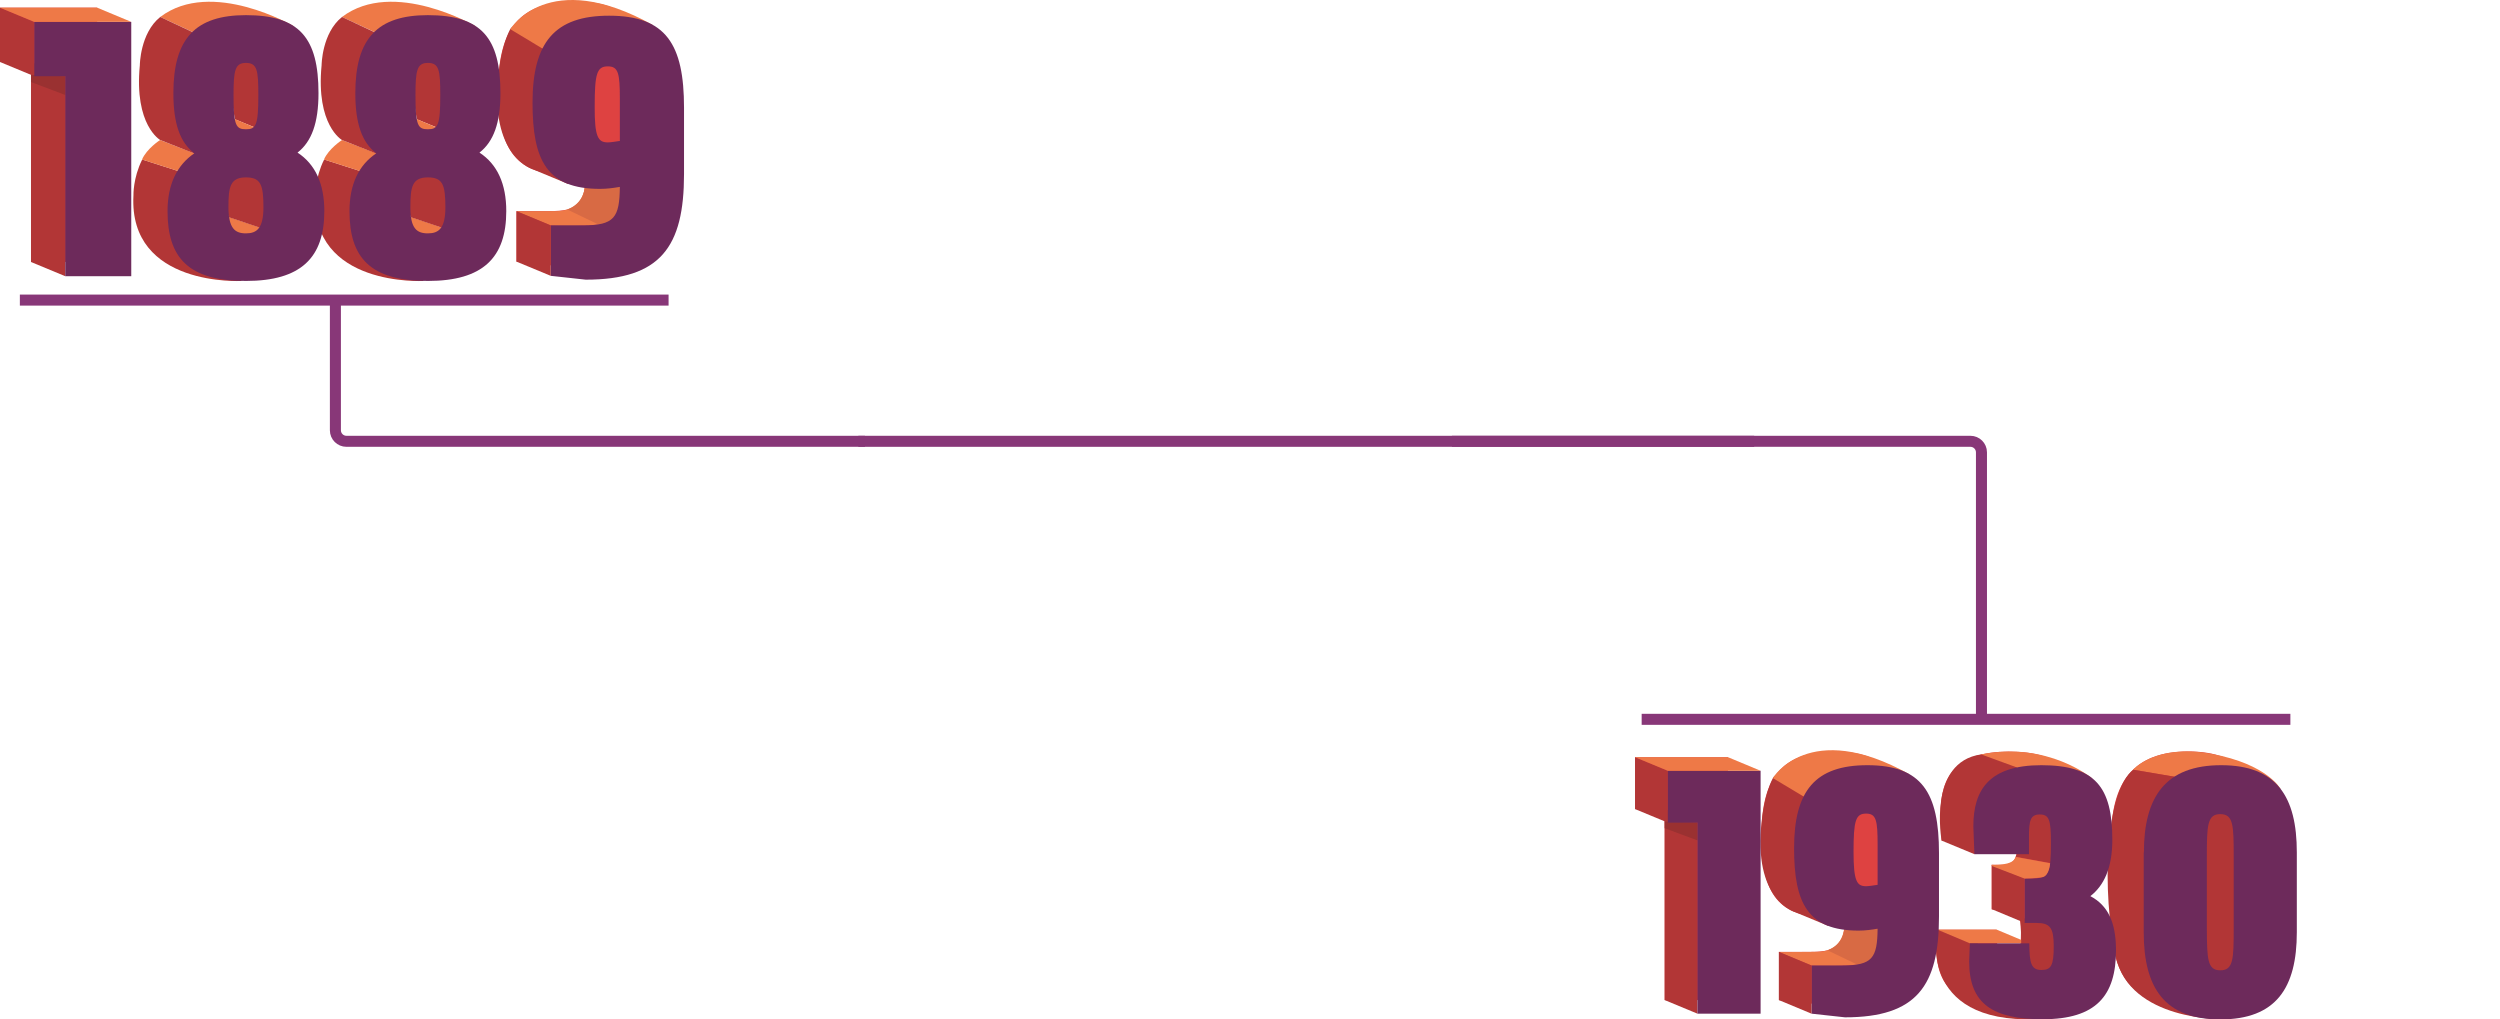 <svg width="1133" height="462" viewBox="0 0 1133 462" fill="none" xmlns="http://www.w3.org/2000/svg">
<path d="M389 200H795" stroke="#883778" stroke-width="5"/>
<path d="M392 200H157C154.239 200 152 197.761 152 195V138" stroke="#883778" stroke-width="5"/>
<path d="M658 200L893 200C895.761 200 898 202.239 898 205L898 326" stroke="#883778" stroke-width="5"/>
<path d="M303 136L9 136" stroke="#883778" stroke-width="5"/>
<path d="M744 326L1038 326" stroke="#883778" stroke-width="5"/>
<path d="M0 3.476H44.038V118.734H14.046V28.097H0V3.476Z" fill="#DE4241"/>
<path d="M29.579 125.179L14.046 118.734V28.097L29.579 34.542V125.179Z" fill="#B23636"/>
<path d="M15.533 34.542L0 28.097V3.476L15.533 9.92" fill="#B23636"/>
<path d="M14.046 37.186L29.579 43.052V34.542L14.046 33.963V37.186Z" fill="#9A3131"/>
<path d="M15.533 9.92H59.488V125.179H29.579V34.542H15.533V9.92Z" fill="#6D2A5B"/>
<path d="M0 3.476H44.038L59.488 9.92H15.533L0 3.476Z" fill="#EE7947"/>
<path d="M225.808 40.077C225.808 12.812 235.805 0.666 260.509 0.666C286.37 0.666 294.467 13.721 294.467 42.391V72.465C294.467 105.349 283.891 120.304 249.933 120.304L234.07 118.569V95.682H248.694C262.988 95.682 265.219 92.13 265.384 78.249C262.575 78.745 259.6 79.158 256.378 79.158C232.335 79.158 225.808 66.103 225.808 40.077ZM259.931 58.007C261.17 58.007 263.236 57.676 265.384 57.346V38.342C265.384 26.692 264.723 23.553 259.931 23.553C254.973 23.553 253.982 26.858 253.982 41.647C253.982 55.776 255.552 58.007 259.931 58.007Z" fill="#DE4241"/>
<path d="M280.917 84.776L265.136 79.158C265.136 79.158 266.706 89.073 260.096 93.534C258.278 94.774 255.8 95.6 252.495 95.683C237.209 95.848 234.07 95.765 234.07 95.765L249.603 102.21C249.603 102.21 271.415 102.953 274.555 100.888C277.777 98.74 280.586 99.896 280.917 84.776Z" fill="#EE7947"/>
<path d="M287.444 11.573L260.096 24.627L258.526 55.61L257.452 83.372L241.754 76.844C241.754 76.844 221.429 71.309 225.973 33.22C225.973 33.22 227.13 21.074 231.178 13.308C235.309 5.376 287.444 11.573 287.444 11.573Z" fill="#B23636"/>
<path d="M257.039 94.939L271.168 101.714C271.168 101.714 283.148 102.54 280.917 84.694L265.053 85.189C264.971 85.189 264.723 92.13 257.039 94.939Z" fill="#D86A44"/>
<path d="M245.802 21.983L231.261 13.225C231.261 13.225 248.364 -15.28 295.954 11.407C295.954 11.407 293.558 20.909 292.897 20.909C292.236 20.909 245.802 21.983 245.802 21.983Z" fill="#EE7947"/>
<path d="M241.341 46.522C241.341 19.256 251.338 7.111 276.042 7.111C301.903 7.111 310 20.165 310 48.835V78.91C310 111.794 299.424 126.748 265.467 126.748L249.603 125.013V102.127H264.227C278.521 102.127 280.752 98.574 280.917 84.694C278.108 85.189 275.133 85.602 271.911 85.602C247.785 85.602 241.341 72.631 241.341 46.522ZM275.464 64.534C276.703 64.534 278.769 64.203 280.917 63.873V44.87C280.917 33.22 280.256 30.08 275.464 30.08C270.507 30.08 269.515 33.385 269.515 48.174C269.433 62.22 271.085 64.534 275.464 64.534Z" fill="#6D2A5B"/>
<path d="M249.603 125.014L234.07 118.569V95.683L249.603 102.127V125.014Z" fill="#B23636"/>
<path d="M192.015 127.327C192.015 127.327 140.707 130.219 142.937 88.577C142.937 88.577 142.69 80.728 146.903 72.3L162.932 77.423L192.015 127.327Z" fill="#B23636"/>
<path d="M215.563 11.903C215.563 11.903 178.3 -9.992 155 7.689L172.764 15.952L215.563 11.903Z" fill="#EE7947"/>
<path d="M170.533 69.491L155 63.459C155 63.459 148.969 67.343 146.821 72.3L162.85 77.423C162.85 77.423 177.556 78.166 177.474 77.836C177.474 77.505 170.533 69.491 170.533 69.491Z" fill="#EE7947"/>
<path d="M200.029 103.036L184.662 97.831L185.323 106.423L198.212 108.737L201.847 104.606L200.029 103.036Z" fill="#EE7947"/>
<path d="M155 63.459C155 63.459 143.103 56.767 145.747 29.584C145.747 29.584 145.829 15.043 155 7.689L169.625 14.547L173.673 58.585L172.021 71.143L170.451 69.574L155 63.459Z" fill="#B23636"/>
<path d="M198.542 58.007L188.875 54.041L184.662 27.188L197.468 20.826L206.639 43.052L198.542 58.007Z" fill="#B23636"/>
<path d="M191.52 60.485H201.765L197.386 57.593L185.24 52.471C185.24 52.471 187.884 58.254 188.215 58.585C188.545 58.915 191.52 60.485 191.52 60.485Z" fill="#EE7947"/>
<path d="M184.662 95.269L185.323 85.024C185.323 85.024 186.645 78.001 187.801 77.918C188.958 77.836 198.955 79.488 198.955 79.488C198.955 79.488 203.83 83.62 203.83 83.95C203.83 84.281 203.83 95.848 203.83 95.848L201.847 104.11L200.029 103.118L186.314 98.492L184.662 95.269Z" fill="#B23636"/>
<path d="M170.533 69.491C164.006 64.534 161.032 55.941 161.032 42.225C161.032 17.273 171.194 6.863 193.915 6.863C218.206 6.863 226.799 17.191 226.799 42.225C226.799 55.776 223.66 64.203 217.298 69.16C225.395 74.448 229.443 83.372 229.443 95.682C229.443 116.751 218.867 127.327 193.915 127.327C167.724 127.327 158.388 116.751 158.388 95.682C158.388 83.537 162.601 74.779 170.533 69.491ZM193.915 105.762C198.873 105.762 201.847 103.449 201.847 93.947C201.847 83.702 200.608 80.397 193.915 80.397C186.727 80.397 185.984 84.776 185.984 93.947C185.984 103.449 188.793 105.762 193.915 105.762ZM193.915 58.585C198.46 58.585 199.534 56.85 199.534 43.134C199.534 31.898 199.038 28.51 193.915 28.51C188.958 28.51 188.297 31.898 188.297 43.134C188.297 56.85 189.371 58.585 193.915 58.585Z" fill="#6D2A5B"/>
<path d="M109.557 127.327C109.557 127.327 58.249 130.219 60.479 88.577C60.479 88.577 60.231 80.728 64.445 72.3L80.474 77.423L109.557 127.327Z" fill="#B23636"/>
<path d="M133.187 11.903C133.187 11.903 95.925 -9.992 72.625 7.689L90.389 15.952L133.187 11.903Z" fill="#EE7947"/>
<path d="M88.076 69.491L72.542 63.459C72.542 63.459 66.511 67.343 64.363 72.3L80.392 77.423C80.392 77.423 95.098 78.166 95.016 77.836C95.016 77.505 88.076 69.491 88.076 69.491Z" fill="#EE7947"/>
<path d="M117.571 103.036L102.204 97.831L102.865 106.423L115.754 108.737L119.389 104.606L117.571 103.036Z" fill="#EE7947"/>
<path d="M72.625 63.459C72.625 63.459 60.727 56.767 63.371 29.584C63.371 29.584 63.454 15.043 72.625 7.689L87.249 14.547L91.298 58.585L89.645 71.143L88.075 69.574L72.625 63.459Z" fill="#B23636"/>
<path d="M116.084 58.007L106.417 54.041L102.204 27.188L115.093 20.826L124.181 43.052L116.084 58.007Z" fill="#B23636"/>
<path d="M109.144 60.485H119.389L115.01 57.593L102.865 52.471C102.865 52.471 105.509 58.254 105.839 58.585C106.17 58.915 109.144 60.485 109.144 60.485Z" fill="#EE7947"/>
<path d="M102.204 95.269L102.865 85.024C102.865 85.024 104.187 78.001 105.343 77.918C106.5 77.836 116.497 79.488 116.497 79.488C116.497 79.488 121.372 83.62 121.372 83.95C121.372 84.281 121.372 95.848 121.372 95.848L119.389 104.11L117.571 103.118L103.856 98.492L102.204 95.269Z" fill="#B23636"/>
<path d="M88.075 69.491C81.548 64.534 78.574 55.941 78.574 42.225C78.574 17.273 88.736 6.863 111.457 6.863C135.748 6.863 144.341 17.191 144.341 42.225C144.341 55.776 141.202 64.203 134.84 69.16C142.937 74.448 146.985 83.372 146.985 95.682C146.985 116.751 136.409 127.327 111.457 127.327C85.266 127.327 75.93 116.751 75.93 95.682C75.93 83.537 80.226 74.779 88.075 69.491ZM111.457 105.762C116.415 105.762 119.389 103.449 119.389 93.947C119.389 83.702 118.15 80.397 111.457 80.397C104.269 80.397 103.526 84.776 103.526 93.947C103.608 103.449 106.417 105.762 111.457 105.762ZM111.457 58.585C116.002 58.585 117.076 56.85 117.076 43.134C117.076 31.898 116.58 28.51 111.457 28.51C106.5 28.51 105.839 31.898 105.839 43.134C105.839 56.85 106.913 58.585 111.457 58.585Z" fill="#6D2A5B"/>
<g clip-path="url(#clip0_544_21)">
<path d="M741 343.157H783.123V453.241H754.435V366.673H741V343.157Z" fill="#DE4241"/>
<path d="M798.297 378.273C798.297 352.232 807.86 340.631 831.49 340.631C856.227 340.631 863.972 353.1 863.972 380.483V409.207C863.972 440.615 853.856 454.898 821.374 454.898L806.2 453.241V431.382H820.189C833.861 431.382 835.995 427.988 836.153 414.731C833.466 415.204 830.621 415.599 827.539 415.599C804.462 415.599 798.297 403.131 798.297 378.273ZM830.937 395.397C832.122 395.397 834.098 395.082 836.153 394.766V376.616C836.153 365.489 835.521 362.49 830.937 362.49C826.195 362.49 825.247 365.647 825.247 379.772C825.168 393.267 826.748 395.397 830.937 395.397Z" fill="#DE4241"/>
<path d="M914.63 375.59C914.63 365.331 913.761 362.964 909.572 362.964C905.226 362.964 904.672 365.805 904.672 373.38V380.956H879.936L879.462 368.33C879.462 351.679 886.732 340.631 910.284 340.631C934.704 340.631 942.449 350.574 942.449 374.406C942.449 387.348 938.577 395.239 932.491 399.974C940.394 404.157 944.109 411.732 944.109 424.516C944.109 445.192 935.02 455.766 910.916 455.766C888.392 455.766 877.565 448.9 877.565 429.567L877.881 421.36H904.83C904.83 430.75 905.858 433.433 910.363 433.433C914.709 433.433 915.895 431.382 915.895 422.701C915.895 414.336 914.235 412.127 908.15 412.127H902.618V391.925H906.648C913.761 391.925 914.63 389.005 914.63 375.59Z" fill="#DE4241"/>
<path d="M956.753 380.088C956.753 354.915 966.553 340.552 991.764 340.552C1016.97 340.552 1026.06 354.836 1026.06 380.088V416.23C1026.06 441.483 1016.66 455.766 991.369 455.766C966.158 455.766 956.674 441.483 956.674 416.23V380.088H956.753ZM991.448 433.591C997.375 433.591 997.533 428.541 997.533 414.573V381.824C997.533 367.856 997.375 362.806 991.448 362.806C985.599 362.806 985.362 367.856 985.362 381.824V414.573C985.362 428.541 985.52 433.591 991.448 433.591Z" fill="#DE4241"/>
<path d="M769.293 459.396L754.436 453.241V366.673L769.293 372.828V459.396Z" fill="#B23636"/>
<path d="M755.858 372.828L741 366.673V343.157L755.858 349.312" fill="#B23636"/>
<path d="M754.436 375.353L769.293 380.877V372.828L754.436 372.276V375.353Z" fill="#9A3131"/>
<path d="M850.932 420.965L835.837 415.599C835.837 415.599 837.339 425.069 831.016 429.33C829.278 430.514 826.907 431.303 823.745 431.382C809.125 431.539 806.122 431.461 806.122 431.461L820.979 437.616C820.979 437.616 841.843 438.326 844.847 436.353C847.929 434.301 850.616 435.406 850.932 420.965Z" fill="#EE7947"/>
<path d="M857.254 351.048L831.095 363.516L829.593 393.109L828.566 419.624L813.55 413.389C813.55 413.389 794.109 408.102 798.455 371.723C798.455 371.723 799.562 360.123 803.434 352.705C807.307 345.287 857.254 351.048 857.254 351.048Z" fill="#B23636"/>
<path d="M828.171 430.671L841.685 437.142C841.685 437.142 853.145 437.932 851.011 420.886L835.837 421.36C835.758 421.36 835.521 427.988 828.171 430.671Z" fill="#D86A44"/>
<path d="M817.423 360.991L803.435 352.626C803.435 352.626 819.794 325.401 865.315 350.89C865.315 350.89 863.024 359.965 862.391 359.965C861.759 359.965 817.423 360.991 817.423 360.991Z" fill="#EE7947"/>
<path d="M948.297 352.863C948.297 352.863 928.145 335.818 897.876 341.894L899.457 344.419L916.448 350.417L948.297 352.863Z" fill="#EE7947"/>
<path d="M877.96 421.281C877.96 421.281 868.319 463.815 922.929 461.921L912.339 443.929L894.162 425.305L877.96 421.281Z" fill="#B23636"/>
<path d="M894.794 387.111L879.936 380.956C879.936 380.956 873.455 345.287 897.876 341.894L914.077 347.812L912.733 362.806L894.794 387.111Z" fill="#B23636"/>
<path d="M892.739 427.515L877.96 421.281H904.83L919.688 427.515H892.739Z" fill="#EE7947"/>
<path d="M913.524 388.295L914.551 385.533C914.551 385.533 919.372 364.621 920.162 364.463C920.953 364.305 935.969 370.066 935.969 370.066L933.203 391.294L929.093 391.136L913.524 388.295Z" fill="#B23636"/>
<path d="M915.658 416.862C915.658 416.862 916.448 428.146 915.658 430.908C914.868 433.67 923.798 444.402 924.272 444.245C924.746 444.166 939.525 441.956 938.972 439.668C938.419 437.458 931.859 411.811 930.911 411.811C929.962 411.811 915.658 416.862 915.658 416.862Z" fill="#B23636"/>
<path d="M985.363 351.995L966.711 348.838C966.711 348.838 976.906 336.922 1002.35 341.657C1027.8 346.392 1033.57 357.598 1033.57 357.598L990.025 359.334L985.363 351.995Z" fill="#EE7947"/>
<path d="M1007.65 461.921C1007.65 461.921 965.21 462.789 958.887 433.591C952.486 404.393 953.909 358.939 966.791 348.838L990.579 352.863L987.022 431.382L1007.65 461.921Z" fill="#B23636"/>
<path d="M997.059 428.067C997.059 428.067 989.946 422.149 995.479 421.281C1001.01 420.413 994.293 381.666 994.293 381.666C994.293 381.666 997.533 376.458 993.424 377.878C989.314 379.299 997.138 376.458 997.138 376.458L998.561 363.99L1011.52 365.252L1022.59 421.36L1013.58 447.007L994.846 439.747L997.059 428.067Z" fill="#B23636"/>
<path d="M755.858 349.312H797.902V459.396H769.293V372.828H755.858V349.312Z" fill="#6D2A5B"/>
<path d="M813.076 384.428C813.076 358.387 822.639 346.787 846.269 346.787C871.006 346.787 878.751 359.255 878.751 386.638V415.362C878.751 446.77 868.635 461.053 836.153 461.053L820.979 459.396V437.537H834.968C848.64 437.537 850.774 434.144 850.932 420.886C848.245 421.36 845.4 421.754 842.317 421.754C819.32 421.754 813.076 409.365 813.076 384.428ZM845.716 401.631C846.901 401.631 848.877 401.316 850.932 401V382.85C850.932 371.723 850.3 368.725 845.716 368.725C840.974 368.725 840.026 371.881 840.026 386.007C840.026 399.422 841.527 401.631 845.716 401.631Z" fill="#6D2A5B"/>
<path d="M929.488 381.745C929.488 371.486 928.619 369.119 924.43 369.119C920.084 369.119 919.53 371.96 919.53 379.536V387.111H894.794L894.32 374.485C894.32 357.834 901.59 346.787 925.142 346.787C949.562 346.787 957.307 356.73 957.307 380.562C957.307 393.503 953.434 401.395 947.349 406.129C955.252 410.312 958.967 417.888 958.967 430.671C958.967 451.347 949.878 461.921 925.774 461.921C903.25 461.921 892.423 455.056 892.423 435.722L892.739 427.515H919.688C919.688 436.906 920.716 439.589 925.221 439.589C929.567 439.589 930.753 437.537 930.753 428.856C930.753 420.492 929.093 418.282 923.008 418.282H917.476V398.08H921.506C928.619 398.08 929.488 395.239 929.488 381.745Z" fill="#6D2A5B"/>
<path d="M971.611 386.322C971.611 361.149 981.411 346.787 1006.62 346.787C1031.83 346.787 1040.92 361.07 1040.92 386.322V422.464C1040.92 447.717 1031.52 462 1006.23 462C981.016 462 971.532 447.717 971.532 422.464V386.322H971.611ZM1006.23 439.747C1012.15 439.747 1012.31 434.696 1012.31 420.728V387.979C1012.31 374.012 1012.15 368.961 1006.23 368.961C1000.38 368.961 1000.14 374.012 1000.14 387.979V420.728C1000.22 434.696 1000.38 439.747 1006.23 439.747Z" fill="#6D2A5B"/>
<path d="M741 343.157H783.123L797.902 349.312H755.858L741 343.157Z" fill="#EE7947"/>
<path d="M820.979 459.396L806.2 453.241V431.382L820.979 437.537V459.396Z" fill="#B23636"/>
<path d="M917.475 398.08L902.697 391.925V412.048L917.475 418.203V398.08Z" fill="#B23636"/>
<path d="M902.697 391.925C902.697 391.925 912.497 392.556 913.524 388.374L929.093 391.215C929.093 391.215 928.777 396.897 925.695 397.528C922.612 398.08 917.555 398.159 917.555 398.159L902.697 392.477" fill="#EE7947"/>
</g>
<defs>
<clipPath id="clip0_544_21">
<rect width="300" height="122" fill="white" transform="translate(741 340)"/>
</clipPath>
</defs>
</svg>
